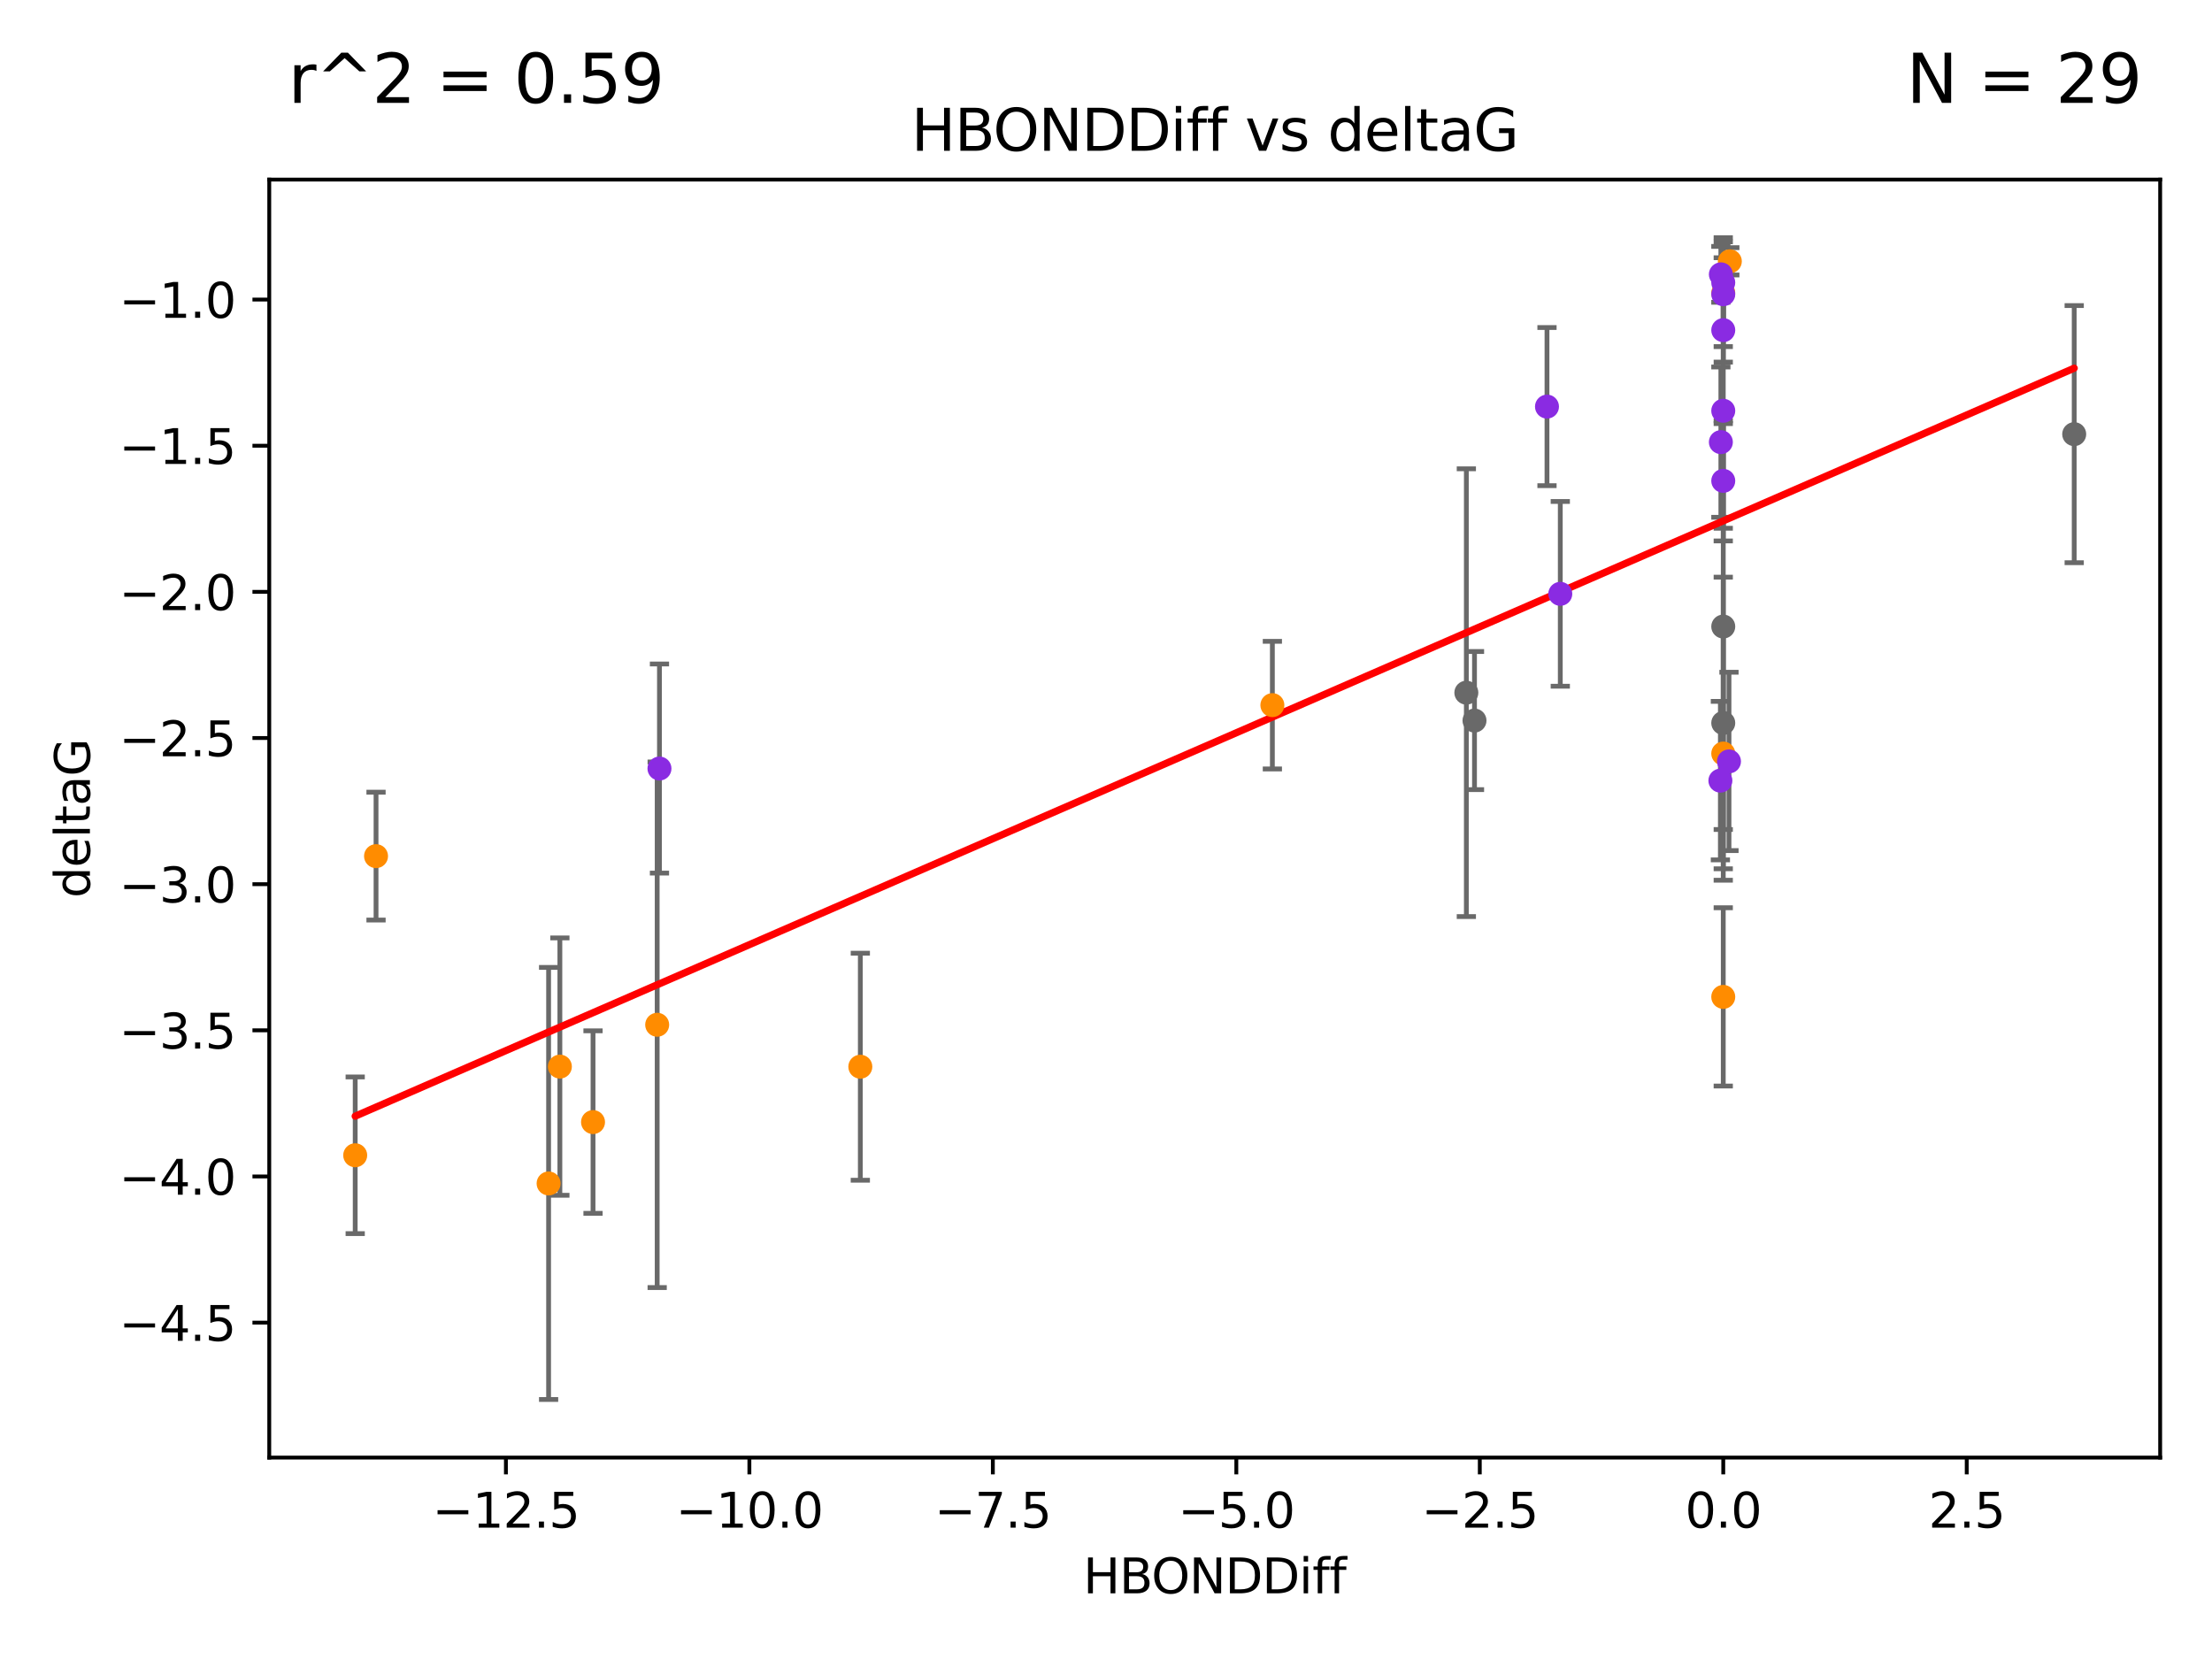<?xml version="1.0" encoding="utf-8" standalone="no"?>
<!DOCTYPE svg PUBLIC "-//W3C//DTD SVG 1.1//EN"
  "http://www.w3.org/Graphics/SVG/1.1/DTD/svg11.dtd">
<svg xmlns:xlink="http://www.w3.org/1999/xlink" width="460.8pt" height="345.6pt" viewBox="0 0 460.8 345.6" xmlns="http://www.w3.org/2000/svg" version="1.1">
 <defs>
  <style type="text/css">*{stroke-linejoin: round; stroke-linecap: butt}</style>
 </defs>
 <g id="figure_1">
  <g id="patch_1">
   <path d="M 0 345.6 
L 460.8 345.6 
L 460.8 0 
L 0 0 
z
" style="fill: #ffffff"/>
  </g>
  <g id="axes_1">
   <g id="patch_2">
    <path d="M 56.09 303.64 
L 450 303.64 
L 450 37.411 
L 56.09 37.411 
z
" style="fill: #ffffff"/>
   </g>
   <g id="PathCollection_1">
    <defs>
     <path id="m146ddfd8d6" d="M 0 1.118 
C 0.297 1.118 0.581 1 0.791 0.791 
C 1 0.581 1.118 0.297 1.118 0 
C 1.118 -0.297 1 -0.581 0.791 -0.791 
C 0.581 -1 0.297 -1.118 0 -1.118 
C -0.297 -1.118 -0.581 -1 -0.791 -0.791 
C -1 -0.581 -1.118 -0.297 -1.118 0 
C -1.118 0.297 -1 0.581 -0.791 0.791 
C -0.581 1 -0.297 1.118 0 1.118 
z
" style="stroke: #696969"/>
    </defs>
    <g clip-path="url(#p0d3b32a7b7)">
     <use xlink:href="#m146ddfd8d6" x="307.165" y="150.107" style="fill: #696969; stroke: #696969"/>
     <use xlink:href="#m146ddfd8d6" x="305.467" y="144.297" style="fill: #696969; stroke: #696969"/>
     <use xlink:href="#m146ddfd8d6" x="432.095" y="90.441" style="fill: #696969; stroke: #696969"/>
     <use xlink:href="#m146ddfd8d6" x="358.986" y="150.608" style="fill: #696969; stroke: #696969"/>
     <use xlink:href="#m146ddfd8d6" x="358.986" y="130.52" style="fill: #696969; stroke: #696969"/>
    </g>
   </g>
   <g id="PathCollection_2">
    <defs>
     <path id="m395fb5d8a6" d="M 0 1.118 
C 0.297 1.118 0.581 1 0.791 0.791 
C 1 0.581 1.118 0.297 1.118 0 
C 1.118 -0.297 1 -0.581 0.791 -0.791 
C 0.581 -1 0.297 -1.118 0 -1.118 
C -0.297 -1.118 -0.581 -1 -0.791 -0.791 
C -1 -0.581 -1.118 -0.297 -1.118 0 
C -1.118 0.297 -1 0.581 -0.791 0.791 
C -0.581 1 -0.297 1.118 0 1.118 
z
" style="stroke: #ff8c00"/>
    </defs>
    <g clip-path="url(#p0d3b32a7b7)">
     <use xlink:href="#m395fb5d8a6" x="116.632" y="222.193" style="fill: #ff8c00; stroke: #ff8c00"/>
     <use xlink:href="#m395fb5d8a6" x="114.284" y="246.535" style="fill: #ff8c00; stroke: #ff8c00"/>
     <use xlink:href="#m395fb5d8a6" x="123.538" y="233.751" style="fill: #ff8c00; stroke: #ff8c00"/>
     <use xlink:href="#m395fb5d8a6" x="179.221" y="222.216" style="fill: #ff8c00; stroke: #ff8c00"/>
     <use xlink:href="#m395fb5d8a6" x="73.995" y="240.664" style="fill: #ff8c00; stroke: #ff8c00"/>
     <use xlink:href="#m395fb5d8a6" x="78.335" y="178.348" style="fill: #ff8c00; stroke: #ff8c00"/>
     <use xlink:href="#m395fb5d8a6" x="265.058" y="146.893" style="fill: #ff8c00; stroke: #ff8c00"/>
     <use xlink:href="#m395fb5d8a6" x="136.903" y="213.477" style="fill: #ff8c00; stroke: #ff8c00"/>
     <use xlink:href="#m395fb5d8a6" x="358.986" y="156.979" style="fill: #ff8c00; stroke: #ff8c00"/>
     <use xlink:href="#m395fb5d8a6" x="358.986" y="61.006" style="fill: #ff8c00; stroke: #ff8c00"/>
     <use xlink:href="#m395fb5d8a6" x="360.356" y="54.433" style="fill: #ff8c00; stroke: #ff8c00"/>
     <use xlink:href="#m395fb5d8a6" x="358.986" y="207.671" style="fill: #ff8c00; stroke: #ff8c00"/>
    </g>
   </g>
   <g id="PathCollection_3">
    <defs>
     <path id="mb71fe7abdf" d="M 0 1.118 
C 0.297 1.118 0.581 1 0.791 0.791 
C 1 0.581 1.118 0.297 1.118 0 
C 1.118 -0.297 1 -0.581 0.791 -0.791 
C 0.581 -1 0.297 -1.118 0 -1.118 
C -0.297 -1.118 -0.581 -1 -0.791 -0.791 
C -1 -0.581 -1.118 -0.297 -1.118 0 
C -1.118 0.297 -1 0.581 -0.791 0.791 
C -0.581 1 -0.297 1.118 0 1.118 
z
" style="stroke: #8a2be2"/>
    </defs>
    <g clip-path="url(#p0d3b32a7b7)">
     <use xlink:href="#mb71fe7abdf" x="358.986" y="100.17" style="fill: #8a2be2; stroke: #8a2be2"/>
     <use xlink:href="#mb71fe7abdf" x="137.378" y="160.099" style="fill: #8a2be2; stroke: #8a2be2"/>
     <use xlink:href="#mb71fe7abdf" x="358.489" y="92.104" style="fill: #8a2be2; stroke: #8a2be2"/>
     <use xlink:href="#mb71fe7abdf" x="358.986" y="61.291" style="fill: #8a2be2; stroke: #8a2be2"/>
     <use xlink:href="#mb71fe7abdf" x="322.266" y="84.704" style="fill: #8a2be2; stroke: #8a2be2"/>
     <use xlink:href="#mb71fe7abdf" x="360.179" y="158.616" style="fill: #8a2be2; stroke: #8a2be2"/>
     <use xlink:href="#mb71fe7abdf" x="358.986" y="68.773" style="fill: #8a2be2; stroke: #8a2be2"/>
     <use xlink:href="#mb71fe7abdf" x="358.487" y="57.152" style="fill: #8a2be2; stroke: #8a2be2"/>
     <use xlink:href="#mb71fe7abdf" x="358.986" y="58.864" style="fill: #8a2be2; stroke: #8a2be2"/>
     <use xlink:href="#mb71fe7abdf" x="325.037" y="123.708" style="fill: #8a2be2; stroke: #8a2be2"/>
     <use xlink:href="#mb71fe7abdf" x="358.986" y="85.568" style="fill: #8a2be2; stroke: #8a2be2"/>
     <use xlink:href="#mb71fe7abdf" x="358.388" y="162.621" style="fill: #8a2be2; stroke: #8a2be2"/>
    </g>
   </g>
   <g id="matplotlib.axis_1">
    <g id="xtick_1">
     <g id="line2d_1">
      <defs>
       <path id="md948379d49" d="M 0 0 
L 0 3.5 
" style="stroke: #000000; stroke-width: 0.8"/>
      </defs>
      <g>
       <use xlink:href="#md948379d49" x="105.39" y="303.64" style="stroke: #000000; stroke-width: 0.8"/>
      </g>
     </g>
     <g id="text_1">
      <!-- −12.5 -->
      <g transform="translate(90.068 318.238)scale(0.1 -0.1)">
       <defs>
        <path id="DejaVuSans-2212" d="M 678 2272 
L 4684 2272 
L 4684 1741 
L 678 1741 
L 678 2272 
z
" transform="scale(0.016)"/>
        <path id="DejaVuSans-31" d="M 794 531 
L 1825 531 
L 1825 4091 
L 703 3866 
L 703 4441 
L 1819 4666 
L 2450 4666 
L 2450 531 
L 3481 531 
L 3481 0 
L 794 0 
L 794 531 
z
" transform="scale(0.016)"/>
        <path id="DejaVuSans-32" d="M 1228 531 
L 3431 531 
L 3431 0 
L 469 0 
L 469 531 
Q 828 903 1448 1529 
Q 2069 2156 2228 2338 
Q 2531 2678 2651 2914 
Q 2772 3150 2772 3378 
Q 2772 3750 2511 3984 
Q 2250 4219 1831 4219 
Q 1534 4219 1204 4116 
Q 875 4013 500 3803 
L 500 4441 
Q 881 4594 1212 4672 
Q 1544 4750 1819 4750 
Q 2544 4750 2975 4387 
Q 3406 4025 3406 3419 
Q 3406 3131 3298 2873 
Q 3191 2616 2906 2266 
Q 2828 2175 2409 1742 
Q 1991 1309 1228 531 
z
" transform="scale(0.016)"/>
        <path id="DejaVuSans-2e" d="M 684 794 
L 1344 794 
L 1344 0 
L 684 0 
L 684 794 
z
" transform="scale(0.016)"/>
        <path id="DejaVuSans-35" d="M 691 4666 
L 3169 4666 
L 3169 4134 
L 1269 4134 
L 1269 2991 
Q 1406 3038 1543 3061 
Q 1681 3084 1819 3084 
Q 2600 3084 3056 2656 
Q 3513 2228 3513 1497 
Q 3513 744 3044 326 
Q 2575 -91 1722 -91 
Q 1428 -91 1123 -41 
Q 819 9 494 109 
L 494 744 
Q 775 591 1075 516 
Q 1375 441 1709 441 
Q 2250 441 2565 725 
Q 2881 1009 2881 1497 
Q 2881 1984 2565 2268 
Q 2250 2553 1709 2553 
Q 1456 2553 1204 2497 
Q 953 2441 691 2322 
L 691 4666 
z
" transform="scale(0.016)"/>
       </defs>
       <use xlink:href="#DejaVuSans-2212"/>
       <use xlink:href="#DejaVuSans-31" x="83.789"/>
       <use xlink:href="#DejaVuSans-32" x="147.412"/>
       <use xlink:href="#DejaVuSans-2e" x="211.035"/>
       <use xlink:href="#DejaVuSans-35" x="242.822"/>
      </g>
     </g>
    </g>
    <g id="xtick_2">
     <g id="line2d_2">
      <g>
       <use xlink:href="#md948379d49" x="156.109" y="303.64" style="stroke: #000000; stroke-width: 0.8"/>
      </g>
     </g>
     <g id="text_2">
      <!-- −10.0 -->
      <g transform="translate(140.787 318.238)scale(0.1 -0.1)">
       <defs>
        <path id="DejaVuSans-30" d="M 2034 4250 
Q 1547 4250 1301 3770 
Q 1056 3291 1056 2328 
Q 1056 1369 1301 889 
Q 1547 409 2034 409 
Q 2525 409 2770 889 
Q 3016 1369 3016 2328 
Q 3016 3291 2770 3770 
Q 2525 4250 2034 4250 
z
M 2034 4750 
Q 2819 4750 3233 4129 
Q 3647 3509 3647 2328 
Q 3647 1150 3233 529 
Q 2819 -91 2034 -91 
Q 1250 -91 836 529 
Q 422 1150 422 2328 
Q 422 3509 836 4129 
Q 1250 4750 2034 4750 
z
" transform="scale(0.016)"/>
       </defs>
       <use xlink:href="#DejaVuSans-2212"/>
       <use xlink:href="#DejaVuSans-31" x="83.789"/>
       <use xlink:href="#DejaVuSans-30" x="147.412"/>
       <use xlink:href="#DejaVuSans-2e" x="211.035"/>
       <use xlink:href="#DejaVuSans-30" x="242.822"/>
      </g>
     </g>
    </g>
    <g id="xtick_3">
     <g id="line2d_3">
      <g>
       <use xlink:href="#md948379d49" x="206.829" y="303.64" style="stroke: #000000; stroke-width: 0.8"/>
      </g>
     </g>
     <g id="text_3">
      <!-- −7.5 -->
      <g transform="translate(194.687 318.238)scale(0.1 -0.1)">
       <defs>
        <path id="DejaVuSans-37" d="M 525 4666 
L 3525 4666 
L 3525 4397 
L 1831 0 
L 1172 0 
L 2766 4134 
L 525 4134 
L 525 4666 
z
" transform="scale(0.016)"/>
       </defs>
       <use xlink:href="#DejaVuSans-2212"/>
       <use xlink:href="#DejaVuSans-37" x="83.789"/>
       <use xlink:href="#DejaVuSans-2e" x="147.412"/>
       <use xlink:href="#DejaVuSans-35" x="179.199"/>
      </g>
     </g>
    </g>
    <g id="xtick_4">
     <g id="line2d_4">
      <g>
       <use xlink:href="#md948379d49" x="257.548" y="303.64" style="stroke: #000000; stroke-width: 0.8"/>
      </g>
     </g>
     <g id="text_4">
      <!-- −5.0 -->
      <g transform="translate(245.406 318.238)scale(0.1 -0.1)">
       <use xlink:href="#DejaVuSans-2212"/>
       <use xlink:href="#DejaVuSans-35" x="83.789"/>
       <use xlink:href="#DejaVuSans-2e" x="147.412"/>
       <use xlink:href="#DejaVuSans-30" x="179.199"/>
      </g>
     </g>
    </g>
    <g id="xtick_5">
     <g id="line2d_5">
      <g>
       <use xlink:href="#md948379d49" x="308.267" y="303.64" style="stroke: #000000; stroke-width: 0.8"/>
      </g>
     </g>
     <g id="text_5">
      <!-- −2.5 -->
      <g transform="translate(296.126 318.238)scale(0.1 -0.1)">
       <use xlink:href="#DejaVuSans-2212"/>
       <use xlink:href="#DejaVuSans-32" x="83.789"/>
       <use xlink:href="#DejaVuSans-2e" x="147.412"/>
       <use xlink:href="#DejaVuSans-35" x="179.199"/>
      </g>
     </g>
    </g>
    <g id="xtick_6">
     <g id="line2d_6">
      <g>
       <use xlink:href="#md948379d49" x="358.986" y="303.64" style="stroke: #000000; stroke-width: 0.8"/>
      </g>
     </g>
     <g id="text_6">
      <!-- 0.0 -->
      <g transform="translate(351.035 318.238)scale(0.1 -0.1)">
       <use xlink:href="#DejaVuSans-30"/>
       <use xlink:href="#DejaVuSans-2e" x="63.623"/>
       <use xlink:href="#DejaVuSans-30" x="95.41"/>
      </g>
     </g>
    </g>
    <g id="xtick_7">
     <g id="line2d_7">
      <g>
       <use xlink:href="#md948379d49" x="409.706" y="303.64" style="stroke: #000000; stroke-width: 0.8"/>
      </g>
     </g>
     <g id="text_7">
      <!-- 2.5 -->
      <g transform="translate(401.754 318.238)scale(0.1 -0.1)">
       <use xlink:href="#DejaVuSans-32"/>
       <use xlink:href="#DejaVuSans-2e" x="63.623"/>
       <use xlink:href="#DejaVuSans-35" x="95.41"/>
      </g>
     </g>
    </g>
    <g id="text_8">
     <!-- HBONDDiff -->
     <g transform="translate(225.656 331.917)scale(0.1 -0.1)">
      <defs>
       <path id="DejaVuSans-48" d="M 628 4666 
L 1259 4666 
L 1259 2753 
L 3553 2753 
L 3553 4666 
L 4184 4666 
L 4184 0 
L 3553 0 
L 3553 2222 
L 1259 2222 
L 1259 0 
L 628 0 
L 628 4666 
z
" transform="scale(0.016)"/>
       <path id="DejaVuSans-42" d="M 1259 2228 
L 1259 519 
L 2272 519 
Q 2781 519 3026 730 
Q 3272 941 3272 1375 
Q 3272 1813 3026 2020 
Q 2781 2228 2272 2228 
L 1259 2228 
z
M 1259 4147 
L 1259 2741 
L 2194 2741 
Q 2656 2741 2882 2914 
Q 3109 3088 3109 3444 
Q 3109 3797 2882 3972 
Q 2656 4147 2194 4147 
L 1259 4147 
z
M 628 4666 
L 2241 4666 
Q 2963 4666 3353 4366 
Q 3744 4066 3744 3513 
Q 3744 3084 3544 2831 
Q 3344 2578 2956 2516 
Q 3422 2416 3680 2098 
Q 3938 1781 3938 1306 
Q 3938 681 3513 340 
Q 3088 0 2303 0 
L 628 0 
L 628 4666 
z
" transform="scale(0.016)"/>
       <path id="DejaVuSans-4f" d="M 2522 4238 
Q 1834 4238 1429 3725 
Q 1025 3213 1025 2328 
Q 1025 1447 1429 934 
Q 1834 422 2522 422 
Q 3209 422 3611 934 
Q 4013 1447 4013 2328 
Q 4013 3213 3611 3725 
Q 3209 4238 2522 4238 
z
M 2522 4750 
Q 3503 4750 4090 4092 
Q 4678 3434 4678 2328 
Q 4678 1225 4090 567 
Q 3503 -91 2522 -91 
Q 1538 -91 948 565 
Q 359 1222 359 2328 
Q 359 3434 948 4092 
Q 1538 4750 2522 4750 
z
" transform="scale(0.016)"/>
       <path id="DejaVuSans-4e" d="M 628 4666 
L 1478 4666 
L 3547 763 
L 3547 4666 
L 4159 4666 
L 4159 0 
L 3309 0 
L 1241 3903 
L 1241 0 
L 628 0 
L 628 4666 
z
" transform="scale(0.016)"/>
       <path id="DejaVuSans-44" d="M 1259 4147 
L 1259 519 
L 2022 519 
Q 2988 519 3436 956 
Q 3884 1394 3884 2338 
Q 3884 3275 3436 3711 
Q 2988 4147 2022 4147 
L 1259 4147 
z
M 628 4666 
L 1925 4666 
Q 3281 4666 3915 4102 
Q 4550 3538 4550 2338 
Q 4550 1131 3912 565 
Q 3275 0 1925 0 
L 628 0 
L 628 4666 
z
" transform="scale(0.016)"/>
       <path id="DejaVuSans-69" d="M 603 3500 
L 1178 3500 
L 1178 0 
L 603 0 
L 603 3500 
z
M 603 4863 
L 1178 4863 
L 1178 4134 
L 603 4134 
L 603 4863 
z
" transform="scale(0.016)"/>
       <path id="DejaVuSans-66" d="M 2375 4863 
L 2375 4384 
L 1825 4384 
Q 1516 4384 1395 4259 
Q 1275 4134 1275 3809 
L 1275 3500 
L 2222 3500 
L 2222 3053 
L 1275 3053 
L 1275 0 
L 697 0 
L 697 3053 
L 147 3053 
L 147 3500 
L 697 3500 
L 697 3744 
Q 697 4328 969 4595 
Q 1241 4863 1831 4863 
L 2375 4863 
z
" transform="scale(0.016)"/>
      </defs>
      <use xlink:href="#DejaVuSans-48"/>
      <use xlink:href="#DejaVuSans-42" x="75.195"/>
      <use xlink:href="#DejaVuSans-4f" x="142.049"/>
      <use xlink:href="#DejaVuSans-4e" x="220.76"/>
      <use xlink:href="#DejaVuSans-44" x="295.564"/>
      <use xlink:href="#DejaVuSans-44" x="372.566"/>
      <use xlink:href="#DejaVuSans-69" x="449.568"/>
      <use xlink:href="#DejaVuSans-66" x="477.352"/>
      <use xlink:href="#DejaVuSans-66" x="512.557"/>
     </g>
    </g>
   </g>
   <g id="matplotlib.axis_2">
    <g id="ytick_1">
     <g id="line2d_8">
      <defs>
       <path id="m2658f8d79a" d="M 0 0 
L -3.5 0 
" style="stroke: #000000; stroke-width: 0.8"/>
      </defs>
      <g>
       <use xlink:href="#m2658f8d79a" x="56.09" y="275.525" style="stroke: #000000; stroke-width: 0.8"/>
      </g>
     </g>
     <g id="text_9">
      <!-- −4.5 -->
      <g transform="translate(24.807 279.324)scale(0.1 -0.1)">
       <defs>
        <path id="DejaVuSans-34" d="M 2419 4116 
L 825 1625 
L 2419 1625 
L 2419 4116 
z
M 2253 4666 
L 3047 4666 
L 3047 1625 
L 3713 1625 
L 3713 1100 
L 3047 1100 
L 3047 0 
L 2419 0 
L 2419 1100 
L 313 1100 
L 313 1709 
L 2253 4666 
z
" transform="scale(0.016)"/>
       </defs>
       <use xlink:href="#DejaVuSans-2212"/>
       <use xlink:href="#DejaVuSans-34" x="83.789"/>
       <use xlink:href="#DejaVuSans-2e" x="147.412"/>
       <use xlink:href="#DejaVuSans-35" x="179.199"/>
      </g>
     </g>
    </g>
    <g id="ytick_2">
     <g id="line2d_9">
      <g>
       <use xlink:href="#m2658f8d79a" x="56.09" y="245.079" style="stroke: #000000; stroke-width: 0.8"/>
      </g>
     </g>
     <g id="text_10">
      <!-- −4.0 -->
      <g transform="translate(24.807 248.879)scale(0.1 -0.1)">
       <use xlink:href="#DejaVuSans-2212"/>
       <use xlink:href="#DejaVuSans-34" x="83.789"/>
       <use xlink:href="#DejaVuSans-2e" x="147.412"/>
       <use xlink:href="#DejaVuSans-30" x="179.199"/>
      </g>
     </g>
    </g>
    <g id="ytick_3">
     <g id="line2d_10">
      <g>
       <use xlink:href="#m2658f8d79a" x="56.09" y="214.634" style="stroke: #000000; stroke-width: 0.8"/>
      </g>
     </g>
     <g id="text_11">
      <!-- −3.5 -->
      <g transform="translate(24.807 218.433)scale(0.1 -0.1)">
       <defs>
        <path id="DejaVuSans-33" d="M 2597 2516 
Q 3050 2419 3304 2112 
Q 3559 1806 3559 1356 
Q 3559 666 3084 287 
Q 2609 -91 1734 -91 
Q 1441 -91 1130 -33 
Q 819 25 488 141 
L 488 750 
Q 750 597 1062 519 
Q 1375 441 1716 441 
Q 2309 441 2620 675 
Q 2931 909 2931 1356 
Q 2931 1769 2642 2001 
Q 2353 2234 1838 2234 
L 1294 2234 
L 1294 2753 
L 1863 2753 
Q 2328 2753 2575 2939 
Q 2822 3125 2822 3475 
Q 2822 3834 2567 4026 
Q 2313 4219 1838 4219 
Q 1578 4219 1281 4162 
Q 984 4106 628 3988 
L 628 4550 
Q 988 4650 1302 4700 
Q 1616 4750 1894 4750 
Q 2613 4750 3031 4423 
Q 3450 4097 3450 3541 
Q 3450 3153 3228 2886 
Q 3006 2619 2597 2516 
z
" transform="scale(0.016)"/>
       </defs>
       <use xlink:href="#DejaVuSans-2212"/>
       <use xlink:href="#DejaVuSans-33" x="83.789"/>
       <use xlink:href="#DejaVuSans-2e" x="147.412"/>
       <use xlink:href="#DejaVuSans-35" x="179.199"/>
      </g>
     </g>
    </g>
    <g id="ytick_4">
     <g id="line2d_11">
      <g>
       <use xlink:href="#m2658f8d79a" x="56.09" y="184.188" style="stroke: #000000; stroke-width: 0.8"/>
      </g>
     </g>
     <g id="text_12">
      <!-- −3.0 -->
      <g transform="translate(24.807 187.987)scale(0.1 -0.1)">
       <use xlink:href="#DejaVuSans-2212"/>
       <use xlink:href="#DejaVuSans-33" x="83.789"/>
       <use xlink:href="#DejaVuSans-2e" x="147.412"/>
       <use xlink:href="#DejaVuSans-30" x="179.199"/>
      </g>
     </g>
    </g>
    <g id="ytick_5">
     <g id="line2d_12">
      <g>
       <use xlink:href="#m2658f8d79a" x="56.09" y="153.742" style="stroke: #000000; stroke-width: 0.8"/>
      </g>
     </g>
     <g id="text_13">
      <!-- −2.5 -->
      <g transform="translate(24.807 157.541)scale(0.1 -0.1)">
       <use xlink:href="#DejaVuSans-2212"/>
       <use xlink:href="#DejaVuSans-32" x="83.789"/>
       <use xlink:href="#DejaVuSans-2e" x="147.412"/>
       <use xlink:href="#DejaVuSans-35" x="179.199"/>
      </g>
     </g>
    </g>
    <g id="ytick_6">
     <g id="line2d_13">
      <g>
       <use xlink:href="#m2658f8d79a" x="56.09" y="123.296" style="stroke: #000000; stroke-width: 0.8"/>
      </g>
     </g>
     <g id="text_14">
      <!-- −2.0 -->
      <g transform="translate(24.807 127.096)scale(0.1 -0.1)">
       <use xlink:href="#DejaVuSans-2212"/>
       <use xlink:href="#DejaVuSans-32" x="83.789"/>
       <use xlink:href="#DejaVuSans-2e" x="147.412"/>
       <use xlink:href="#DejaVuSans-30" x="179.199"/>
      </g>
     </g>
    </g>
    <g id="ytick_7">
     <g id="line2d_14">
      <g>
       <use xlink:href="#m2658f8d79a" x="56.09" y="92.851" style="stroke: #000000; stroke-width: 0.8"/>
      </g>
     </g>
     <g id="text_15">
      <!-- −1.5 -->
      <g transform="translate(24.807 96.65)scale(0.1 -0.1)">
       <use xlink:href="#DejaVuSans-2212"/>
       <use xlink:href="#DejaVuSans-31" x="83.789"/>
       <use xlink:href="#DejaVuSans-2e" x="147.412"/>
       <use xlink:href="#DejaVuSans-35" x="179.199"/>
      </g>
     </g>
    </g>
    <g id="ytick_8">
     <g id="line2d_15">
      <g>
       <use xlink:href="#m2658f8d79a" x="56.09" y="62.405" style="stroke: #000000; stroke-width: 0.8"/>
      </g>
     </g>
     <g id="text_16">
      <!-- −1.0 -->
      <g transform="translate(24.807 66.204)scale(0.1 -0.1)">
       <use xlink:href="#DejaVuSans-2212"/>
       <use xlink:href="#DejaVuSans-31" x="83.789"/>
       <use xlink:href="#DejaVuSans-2e" x="147.412"/>
       <use xlink:href="#DejaVuSans-30" x="179.199"/>
      </g>
     </g>
    </g>
    <g id="text_17">
     <!-- deltaG -->
     <g transform="translate(18.727 187.064)rotate(-90)scale(0.1 -0.1)">
      <defs>
       <path id="DejaVuSans-64" d="M 2906 2969 
L 2906 4863 
L 3481 4863 
L 3481 0 
L 2906 0 
L 2906 525 
Q 2725 213 2448 61 
Q 2172 -91 1784 -91 
Q 1150 -91 751 415 
Q 353 922 353 1747 
Q 353 2572 751 3078 
Q 1150 3584 1784 3584 
Q 2172 3584 2448 3432 
Q 2725 3281 2906 2969 
z
M 947 1747 
Q 947 1113 1208 752 
Q 1469 391 1925 391 
Q 2381 391 2643 752 
Q 2906 1113 2906 1747 
Q 2906 2381 2643 2742 
Q 2381 3103 1925 3103 
Q 1469 3103 1208 2742 
Q 947 2381 947 1747 
z
" transform="scale(0.016)"/>
       <path id="DejaVuSans-65" d="M 3597 1894 
L 3597 1613 
L 953 1613 
Q 991 1019 1311 708 
Q 1631 397 2203 397 
Q 2534 397 2845 478 
Q 3156 559 3463 722 
L 3463 178 
Q 3153 47 2828 -22 
Q 2503 -91 2169 -91 
Q 1331 -91 842 396 
Q 353 884 353 1716 
Q 353 2575 817 3079 
Q 1281 3584 2069 3584 
Q 2775 3584 3186 3129 
Q 3597 2675 3597 1894 
z
M 3022 2063 
Q 3016 2534 2758 2815 
Q 2500 3097 2075 3097 
Q 1594 3097 1305 2825 
Q 1016 2553 972 2059 
L 3022 2063 
z
" transform="scale(0.016)"/>
       <path id="DejaVuSans-6c" d="M 603 4863 
L 1178 4863 
L 1178 0 
L 603 0 
L 603 4863 
z
" transform="scale(0.016)"/>
       <path id="DejaVuSans-74" d="M 1172 4494 
L 1172 3500 
L 2356 3500 
L 2356 3053 
L 1172 3053 
L 1172 1153 
Q 1172 725 1289 603 
Q 1406 481 1766 481 
L 2356 481 
L 2356 0 
L 1766 0 
Q 1100 0 847 248 
Q 594 497 594 1153 
L 594 3053 
L 172 3053 
L 172 3500 
L 594 3500 
L 594 4494 
L 1172 4494 
z
" transform="scale(0.016)"/>
       <path id="DejaVuSans-61" d="M 2194 1759 
Q 1497 1759 1228 1600 
Q 959 1441 959 1056 
Q 959 750 1161 570 
Q 1363 391 1709 391 
Q 2188 391 2477 730 
Q 2766 1069 2766 1631 
L 2766 1759 
L 2194 1759 
z
M 3341 1997 
L 3341 0 
L 2766 0 
L 2766 531 
Q 2569 213 2275 61 
Q 1981 -91 1556 -91 
Q 1019 -91 701 211 
Q 384 513 384 1019 
Q 384 1609 779 1909 
Q 1175 2209 1959 2209 
L 2766 2209 
L 2766 2266 
Q 2766 2663 2505 2880 
Q 2244 3097 1772 3097 
Q 1472 3097 1187 3025 
Q 903 2953 641 2809 
L 641 3341 
Q 956 3463 1253 3523 
Q 1550 3584 1831 3584 
Q 2591 3584 2966 3190 
Q 3341 2797 3341 1997 
z
" transform="scale(0.016)"/>
       <path id="DejaVuSans-47" d="M 3809 666 
L 3809 1919 
L 2778 1919 
L 2778 2438 
L 4434 2438 
L 4434 434 
Q 4069 175 3628 42 
Q 3188 -91 2688 -91 
Q 1594 -91 976 548 
Q 359 1188 359 2328 
Q 359 3472 976 4111 
Q 1594 4750 2688 4750 
Q 3144 4750 3555 4637 
Q 3966 4525 4313 4306 
L 4313 3634 
Q 3963 3931 3569 4081 
Q 3175 4231 2741 4231 
Q 1884 4231 1454 3753 
Q 1025 3275 1025 2328 
Q 1025 1384 1454 906 
Q 1884 428 2741 428 
Q 3075 428 3337 486 
Q 3600 544 3809 666 
z
" transform="scale(0.016)"/>
      </defs>
      <use xlink:href="#DejaVuSans-64"/>
      <use xlink:href="#DejaVuSans-65" x="63.477"/>
      <use xlink:href="#DejaVuSans-6c" x="125"/>
      <use xlink:href="#DejaVuSans-74" x="152.783"/>
      <use xlink:href="#DejaVuSans-61" x="191.992"/>
      <use xlink:href="#DejaVuSans-47" x="253.271"/>
     </g>
    </g>
   </g>
   <g id="LineCollection_1">
    <path d="M 307.165 164.491 
L 307.165 135.722 
" clip-path="url(#p0d3b32a7b7)" style="fill: none; stroke: #696969"/>
    <path d="M 305.467 190.935 
L 305.467 97.658 
" clip-path="url(#p0d3b32a7b7)" style="fill: none; stroke: #696969"/>
    <path d="M 432.095 117.223 
L 432.095 63.658 
" clip-path="url(#p0d3b32a7b7)" style="fill: none; stroke: #696969"/>
    <path d="M 358.986 180.981 
L 358.986 120.235 
" clip-path="url(#p0d3b32a7b7)" style="fill: none; stroke: #696969"/>
    <path d="M 358.986 172.803 
L 358.986 88.238 
" clip-path="url(#p0d3b32a7b7)" style="fill: none; stroke: #696969"/>
   </g>
   <g id="line2d_16">
    <defs>
     <path id="mb5e18a9a7c" d="M 2 0 
L -2 -0 
" style="stroke: #696969"/>
    </defs>
    <g clip-path="url(#p0d3b32a7b7)">
     <use xlink:href="#mb5e18a9a7c" x="307.165" y="164.491" style="fill: #696969; stroke: #696969"/>
     <use xlink:href="#mb5e18a9a7c" x="305.467" y="190.935" style="fill: #696969; stroke: #696969"/>
     <use xlink:href="#mb5e18a9a7c" x="432.095" y="117.223" style="fill: #696969; stroke: #696969"/>
     <use xlink:href="#mb5e18a9a7c" x="358.986" y="180.981" style="fill: #696969; stroke: #696969"/>
     <use xlink:href="#mb5e18a9a7c" x="358.986" y="172.803" style="fill: #696969; stroke: #696969"/>
    </g>
   </g>
   <g id="line2d_17">
    <g clip-path="url(#p0d3b32a7b7)">
     <use xlink:href="#mb5e18a9a7c" x="307.165" y="135.722" style="fill: #696969; stroke: #696969"/>
     <use xlink:href="#mb5e18a9a7c" x="305.467" y="97.658" style="fill: #696969; stroke: #696969"/>
     <use xlink:href="#mb5e18a9a7c" x="432.095" y="63.658" style="fill: #696969; stroke: #696969"/>
     <use xlink:href="#mb5e18a9a7c" x="358.986" y="120.235" style="fill: #696969; stroke: #696969"/>
     <use xlink:href="#mb5e18a9a7c" x="358.986" y="88.238" style="fill: #696969; stroke: #696969"/>
    </g>
   </g>
   <g id="LineCollection_2">
    <path d="M 116.632 249.001 
L 116.632 195.385 
" clip-path="url(#p0d3b32a7b7)" style="fill: none; stroke: #696969"/>
    <path d="M 114.284 291.539 
L 114.284 201.532 
" clip-path="url(#p0d3b32a7b7)" style="fill: none; stroke: #696969"/>
    <path d="M 123.538 252.762 
L 123.538 214.739 
" clip-path="url(#p0d3b32a7b7)" style="fill: none; stroke: #696969"/>
    <path d="M 179.221 245.862 
L 179.221 198.569 
" clip-path="url(#p0d3b32a7b7)" style="fill: none; stroke: #696969"/>
    <path d="M 73.995 256.983 
L 73.995 224.345 
" clip-path="url(#p0d3b32a7b7)" style="fill: none; stroke: #696969"/>
    <path d="M 78.335 191.666 
L 78.335 165.03 
" clip-path="url(#p0d3b32a7b7)" style="fill: none; stroke: #696969"/>
    <path d="M 265.058 160.187 
L 265.058 133.6 
" clip-path="url(#p0d3b32a7b7)" style="fill: none; stroke: #696969"/>
    <path d="M 136.903 268.224 
L 136.903 158.731 
" clip-path="url(#p0d3b32a7b7)" style="fill: none; stroke: #696969"/>
    <path d="M 358.986 183.369 
L 358.986 130.59 
" clip-path="url(#p0d3b32a7b7)" style="fill: none; stroke: #696969"/>
    <path d="M 358.986 68.317 
L 358.986 53.695 
" clip-path="url(#p0d3b32a7b7)" style="fill: none; stroke: #696969"/>
    <path d="M 360.356 57.277 
L 360.356 51.589 
" clip-path="url(#p0d3b32a7b7)" style="fill: none; stroke: #696969"/>
    <path d="M 358.986 226.241 
L 358.986 189.101 
" clip-path="url(#p0d3b32a7b7)" style="fill: none; stroke: #696969"/>
   </g>
   <g id="line2d_18">
    <g clip-path="url(#p0d3b32a7b7)">
     <use xlink:href="#mb5e18a9a7c" x="116.632" y="249.001" style="fill: #696969; stroke: #696969"/>
     <use xlink:href="#mb5e18a9a7c" x="114.284" y="291.539" style="fill: #696969; stroke: #696969"/>
     <use xlink:href="#mb5e18a9a7c" x="123.538" y="252.762" style="fill: #696969; stroke: #696969"/>
     <use xlink:href="#mb5e18a9a7c" x="179.221" y="245.862" style="fill: #696969; stroke: #696969"/>
     <use xlink:href="#mb5e18a9a7c" x="73.995" y="256.983" style="fill: #696969; stroke: #696969"/>
     <use xlink:href="#mb5e18a9a7c" x="78.335" y="191.666" style="fill: #696969; stroke: #696969"/>
     <use xlink:href="#mb5e18a9a7c" x="265.058" y="160.187" style="fill: #696969; stroke: #696969"/>
     <use xlink:href="#mb5e18a9a7c" x="136.903" y="268.224" style="fill: #696969; stroke: #696969"/>
     <use xlink:href="#mb5e18a9a7c" x="358.986" y="183.369" style="fill: #696969; stroke: #696969"/>
     <use xlink:href="#mb5e18a9a7c" x="358.986" y="68.317" style="fill: #696969; stroke: #696969"/>
     <use xlink:href="#mb5e18a9a7c" x="360.356" y="57.277" style="fill: #696969; stroke: #696969"/>
     <use xlink:href="#mb5e18a9a7c" x="358.986" y="226.241" style="fill: #696969; stroke: #696969"/>
    </g>
   </g>
   <g id="line2d_19">
    <g clip-path="url(#p0d3b32a7b7)">
     <use xlink:href="#mb5e18a9a7c" x="116.632" y="195.385" style="fill: #696969; stroke: #696969"/>
     <use xlink:href="#mb5e18a9a7c" x="114.284" y="201.532" style="fill: #696969; stroke: #696969"/>
     <use xlink:href="#mb5e18a9a7c" x="123.538" y="214.739" style="fill: #696969; stroke: #696969"/>
     <use xlink:href="#mb5e18a9a7c" x="179.221" y="198.569" style="fill: #696969; stroke: #696969"/>
     <use xlink:href="#mb5e18a9a7c" x="73.995" y="224.345" style="fill: #696969; stroke: #696969"/>
     <use xlink:href="#mb5e18a9a7c" x="78.335" y="165.03" style="fill: #696969; stroke: #696969"/>
     <use xlink:href="#mb5e18a9a7c" x="265.058" y="133.6" style="fill: #696969; stroke: #696969"/>
     <use xlink:href="#mb5e18a9a7c" x="136.903" y="158.731" style="fill: #696969; stroke: #696969"/>
     <use xlink:href="#mb5e18a9a7c" x="358.986" y="130.59" style="fill: #696969; stroke: #696969"/>
     <use xlink:href="#mb5e18a9a7c" x="358.986" y="53.695" style="fill: #696969; stroke: #696969"/>
     <use xlink:href="#mb5e18a9a7c" x="360.356" y="51.589" style="fill: #696969; stroke: #696969"/>
     <use xlink:href="#mb5e18a9a7c" x="358.986" y="189.101" style="fill: #696969; stroke: #696969"/>
    </g>
   </g>
   <g id="LineCollection_3">
    <path d="M 358.986 112.691 
L 358.986 87.649 
" clip-path="url(#p0d3b32a7b7)" style="fill: none; stroke: #696969"/>
    <path d="M 137.378 181.88 
L 137.378 138.319 
" clip-path="url(#p0d3b32a7b7)" style="fill: none; stroke: #696969"/>
    <path d="M 358.489 107.759 
L 358.489 76.449 
" clip-path="url(#p0d3b32a7b7)" style="fill: none; stroke: #696969"/>
    <path d="M 358.986 72.205 
L 358.986 50.378 
" clip-path="url(#p0d3b32a7b7)" style="fill: none; stroke: #696969"/>
    <path d="M 322.266 101.177 
L 322.266 68.23 
" clip-path="url(#p0d3b32a7b7)" style="fill: none; stroke: #696969"/>
    <path d="M 360.179 177.194 
L 360.179 140.037 
" clip-path="url(#p0d3b32a7b7)" style="fill: none; stroke: #696969"/>
    <path d="M 358.986 75.435 
L 358.986 62.111 
" clip-path="url(#p0d3b32a7b7)" style="fill: none; stroke: #696969"/>
    <path d="M 358.487 62.973 
L 358.487 51.331 
" clip-path="url(#p0d3b32a7b7)" style="fill: none; stroke: #696969"/>
    <path d="M 358.986 68.215 
L 358.986 49.513 
" clip-path="url(#p0d3b32a7b7)" style="fill: none; stroke: #696969"/>
    <path d="M 325.037 142.95 
L 325.037 104.466 
" clip-path="url(#p0d3b32a7b7)" style="fill: none; stroke: #696969"/>
    <path d="M 358.986 110.049 
L 358.986 61.087 
" clip-path="url(#p0d3b32a7b7)" style="fill: none; stroke: #696969"/>
    <path d="M 358.388 179.132 
L 358.388 146.109 
" clip-path="url(#p0d3b32a7b7)" style="fill: none; stroke: #696969"/>
   </g>
   <g id="line2d_20">
    <g clip-path="url(#p0d3b32a7b7)">
     <use xlink:href="#mb5e18a9a7c" x="358.986" y="112.691" style="fill: #696969; stroke: #696969"/>
     <use xlink:href="#mb5e18a9a7c" x="137.378" y="181.88" style="fill: #696969; stroke: #696969"/>
     <use xlink:href="#mb5e18a9a7c" x="358.489" y="107.759" style="fill: #696969; stroke: #696969"/>
     <use xlink:href="#mb5e18a9a7c" x="358.986" y="72.205" style="fill: #696969; stroke: #696969"/>
     <use xlink:href="#mb5e18a9a7c" x="322.266" y="101.177" style="fill: #696969; stroke: #696969"/>
     <use xlink:href="#mb5e18a9a7c" x="360.179" y="177.194" style="fill: #696969; stroke: #696969"/>
     <use xlink:href="#mb5e18a9a7c" x="358.986" y="75.435" style="fill: #696969; stroke: #696969"/>
     <use xlink:href="#mb5e18a9a7c" x="358.487" y="62.973" style="fill: #696969; stroke: #696969"/>
     <use xlink:href="#mb5e18a9a7c" x="358.986" y="68.215" style="fill: #696969; stroke: #696969"/>
     <use xlink:href="#mb5e18a9a7c" x="325.037" y="142.95" style="fill: #696969; stroke: #696969"/>
     <use xlink:href="#mb5e18a9a7c" x="358.986" y="110.049" style="fill: #696969; stroke: #696969"/>
     <use xlink:href="#mb5e18a9a7c" x="358.388" y="179.132" style="fill: #696969; stroke: #696969"/>
    </g>
   </g>
   <g id="line2d_21">
    <g clip-path="url(#p0d3b32a7b7)">
     <use xlink:href="#mb5e18a9a7c" x="358.986" y="87.649" style="fill: #696969; stroke: #696969"/>
     <use xlink:href="#mb5e18a9a7c" x="137.378" y="138.319" style="fill: #696969; stroke: #696969"/>
     <use xlink:href="#mb5e18a9a7c" x="358.489" y="76.449" style="fill: #696969; stroke: #696969"/>
     <use xlink:href="#mb5e18a9a7c" x="358.986" y="50.378" style="fill: #696969; stroke: #696969"/>
     <use xlink:href="#mb5e18a9a7c" x="322.266" y="68.23" style="fill: #696969; stroke: #696969"/>
     <use xlink:href="#mb5e18a9a7c" x="360.179" y="140.037" style="fill: #696969; stroke: #696969"/>
     <use xlink:href="#mb5e18a9a7c" x="358.986" y="62.111" style="fill: #696969; stroke: #696969"/>
     <use xlink:href="#mb5e18a9a7c" x="358.487" y="51.331" style="fill: #696969; stroke: #696969"/>
     <use xlink:href="#mb5e18a9a7c" x="358.986" y="49.513" style="fill: #696969; stroke: #696969"/>
     <use xlink:href="#mb5e18a9a7c" x="325.037" y="104.466" style="fill: #696969; stroke: #696969"/>
     <use xlink:href="#mb5e18a9a7c" x="358.986" y="61.087" style="fill: #696969; stroke: #696969"/>
     <use xlink:href="#mb5e18a9a7c" x="358.388" y="146.109" style="fill: #696969; stroke: #696969"/>
    </g>
   </g>
   <g id="line2d_22">
    <path d="M 307.165 131.058 
L 305.467 131.797 
L 116.632 213.967 
L 114.284 214.989 
L 123.538 210.962 
L 179.221 186.732 
L 73.995 232.52 
L 78.335 230.632 
L 432.095 76.697 
L 265.058 149.381 
L 358.986 108.509 
L 358.986 108.509 
L 136.903 205.146 
L 137.378 204.94 
L 358.489 108.725 
L 358.986 108.509 
L 358.986 108.509 
L 322.266 124.488 
L 360.179 107.99 
L 358.986 108.509 
L 358.487 108.726 
L 358.986 108.509 
L 325.037 123.282 
L 358.986 108.509 
L 360.356 107.913 
L 358.986 108.509 
L 358.986 108.509 
L 358.388 108.77 
L 358.986 108.509 
" clip-path="url(#p0d3b32a7b7)" style="fill: none; stroke: #ff0000; stroke-width: 1.5; stroke-linecap: square"/>
   </g>
   <g id="line2d_23">
    <defs>
     <path id="m0211758c12" d="M 0 2 
C 0.53 2 1.039 1.789 1.414 1.414 
C 1.789 1.039 2 0.53 2 0 
C 2 -0.53 1.789 -1.039 1.414 -1.414 
C 1.039 -1.789 0.53 -2 0 -2 
C -0.53 -2 -1.039 -1.789 -1.414 -1.414 
C -1.789 -1.039 -2 -0.53 -2 0 
C -2 0.53 -1.789 1.039 -1.414 1.414 
C -1.039 1.789 -0.53 2 0 2 
z
" style="stroke: #696969"/>
    </defs>
    <g clip-path="url(#p0d3b32a7b7)">
     <use xlink:href="#m0211758c12" x="307.165" y="150.107" style="fill: #696969; stroke: #696969"/>
     <use xlink:href="#m0211758c12" x="305.467" y="144.297" style="fill: #696969; stroke: #696969"/>
     <use xlink:href="#m0211758c12" x="432.095" y="90.441" style="fill: #696969; stroke: #696969"/>
     <use xlink:href="#m0211758c12" x="358.986" y="150.608" style="fill: #696969; stroke: #696969"/>
     <use xlink:href="#m0211758c12" x="358.986" y="130.52" style="fill: #696969; stroke: #696969"/>
    </g>
   </g>
   <g id="line2d_24">
    <defs>
     <path id="m6c8137b618" d="M 0 2 
C 0.53 2 1.039 1.789 1.414 1.414 
C 1.789 1.039 2 0.53 2 0 
C 2 -0.53 1.789 -1.039 1.414 -1.414 
C 1.039 -1.789 0.53 -2 0 -2 
C -0.53 -2 -1.039 -1.789 -1.414 -1.414 
C -1.789 -1.039 -2 -0.53 -2 0 
C -2 0.53 -1.789 1.039 -1.414 1.414 
C -1.039 1.789 -0.53 2 0 2 
z
" style="stroke: #ff8c00"/>
    </defs>
    <g clip-path="url(#p0d3b32a7b7)">
     <use xlink:href="#m6c8137b618" x="116.632" y="222.193" style="fill: #ff8c00; stroke: #ff8c00"/>
     <use xlink:href="#m6c8137b618" x="114.284" y="246.535" style="fill: #ff8c00; stroke: #ff8c00"/>
     <use xlink:href="#m6c8137b618" x="123.538" y="233.751" style="fill: #ff8c00; stroke: #ff8c00"/>
     <use xlink:href="#m6c8137b618" x="179.221" y="222.216" style="fill: #ff8c00; stroke: #ff8c00"/>
     <use xlink:href="#m6c8137b618" x="73.995" y="240.664" style="fill: #ff8c00; stroke: #ff8c00"/>
     <use xlink:href="#m6c8137b618" x="78.335" y="178.348" style="fill: #ff8c00; stroke: #ff8c00"/>
     <use xlink:href="#m6c8137b618" x="265.058" y="146.893" style="fill: #ff8c00; stroke: #ff8c00"/>
     <use xlink:href="#m6c8137b618" x="136.903" y="213.477" style="fill: #ff8c00; stroke: #ff8c00"/>
     <use xlink:href="#m6c8137b618" x="358.986" y="156.979" style="fill: #ff8c00; stroke: #ff8c00"/>
     <use xlink:href="#m6c8137b618" x="358.986" y="61.006" style="fill: #ff8c00; stroke: #ff8c00"/>
     <use xlink:href="#m6c8137b618" x="360.356" y="54.433" style="fill: #ff8c00; stroke: #ff8c00"/>
     <use xlink:href="#m6c8137b618" x="358.986" y="207.671" style="fill: #ff8c00; stroke: #ff8c00"/>
    </g>
   </g>
   <g id="line2d_25">
    <defs>
     <path id="m6808661bc3" d="M 0 2 
C 0.53 2 1.039 1.789 1.414 1.414 
C 1.789 1.039 2 0.53 2 0 
C 2 -0.53 1.789 -1.039 1.414 -1.414 
C 1.039 -1.789 0.53 -2 0 -2 
C -0.53 -2 -1.039 -1.789 -1.414 -1.414 
C -1.789 -1.039 -2 -0.53 -2 0 
C -2 0.53 -1.789 1.039 -1.414 1.414 
C -1.039 1.789 -0.53 2 0 2 
z
" style="stroke: #8a2be2"/>
    </defs>
    <g clip-path="url(#p0d3b32a7b7)">
     <use xlink:href="#m6808661bc3" x="358.986" y="100.17" style="fill: #8a2be2; stroke: #8a2be2"/>
     <use xlink:href="#m6808661bc3" x="137.378" y="160.099" style="fill: #8a2be2; stroke: #8a2be2"/>
     <use xlink:href="#m6808661bc3" x="358.489" y="92.104" style="fill: #8a2be2; stroke: #8a2be2"/>
     <use xlink:href="#m6808661bc3" x="358.986" y="61.291" style="fill: #8a2be2; stroke: #8a2be2"/>
     <use xlink:href="#m6808661bc3" x="322.266" y="84.704" style="fill: #8a2be2; stroke: #8a2be2"/>
     <use xlink:href="#m6808661bc3" x="360.179" y="158.616" style="fill: #8a2be2; stroke: #8a2be2"/>
     <use xlink:href="#m6808661bc3" x="358.986" y="68.773" style="fill: #8a2be2; stroke: #8a2be2"/>
     <use xlink:href="#m6808661bc3" x="358.487" y="57.152" style="fill: #8a2be2; stroke: #8a2be2"/>
     <use xlink:href="#m6808661bc3" x="358.986" y="58.864" style="fill: #8a2be2; stroke: #8a2be2"/>
     <use xlink:href="#m6808661bc3" x="325.037" y="123.708" style="fill: #8a2be2; stroke: #8a2be2"/>
     <use xlink:href="#m6808661bc3" x="358.986" y="85.568" style="fill: #8a2be2; stroke: #8a2be2"/>
     <use xlink:href="#m6808661bc3" x="358.388" y="162.621" style="fill: #8a2be2; stroke: #8a2be2"/>
    </g>
   </g>
   <g id="patch_3">
    <path d="M 56.09 303.64 
L 56.09 37.411 
" style="fill: none; stroke: #000000; stroke-width: 0.8; stroke-linejoin: miter; stroke-linecap: square"/>
   </g>
   <g id="patch_4">
    <path d="M 450 303.64 
L 450 37.411 
" style="fill: none; stroke: #000000; stroke-width: 0.8; stroke-linejoin: miter; stroke-linecap: square"/>
   </g>
   <g id="patch_5">
    <path d="M 56.09 303.64 
L 450 303.64 
" style="fill: none; stroke: #000000; stroke-width: 0.8; stroke-linejoin: miter; stroke-linecap: square"/>
   </g>
   <g id="patch_6">
    <path d="M 56.09 37.411 
L 450 37.411 
" style="fill: none; stroke: #000000; stroke-width: 0.8; stroke-linejoin: miter; stroke-linecap: square"/>
   </g>
   <g id="text_18">
    <!-- N = 29 -->
    <g transform="translate(397.142 21.426)scale(0.14 -0.14)">
     <defs>
      <path id="DejaVuSans-20" transform="scale(0.016)"/>
      <path id="DejaVuSans-3d" d="M 678 2906 
L 4684 2906 
L 4684 2381 
L 678 2381 
L 678 2906 
z
M 678 1631 
L 4684 1631 
L 4684 1100 
L 678 1100 
L 678 1631 
z
" transform="scale(0.016)"/>
      <path id="DejaVuSans-39" d="M 703 97 
L 703 672 
Q 941 559 1184 500 
Q 1428 441 1663 441 
Q 2288 441 2617 861 
Q 2947 1281 2994 2138 
Q 2813 1869 2534 1725 
Q 2256 1581 1919 1581 
Q 1219 1581 811 2004 
Q 403 2428 403 3163 
Q 403 3881 828 4315 
Q 1253 4750 1959 4750 
Q 2769 4750 3195 4129 
Q 3622 3509 3622 2328 
Q 3622 1225 3098 567 
Q 2575 -91 1691 -91 
Q 1453 -91 1209 -44 
Q 966 3 703 97 
z
M 1959 2075 
Q 2384 2075 2632 2365 
Q 2881 2656 2881 3163 
Q 2881 3666 2632 3958 
Q 2384 4250 1959 4250 
Q 1534 4250 1286 3958 
Q 1038 3666 1038 3163 
Q 1038 2656 1286 2365 
Q 1534 2075 1959 2075 
z
" transform="scale(0.016)"/>
     </defs>
     <use xlink:href="#DejaVuSans-4e"/>
     <use xlink:href="#DejaVuSans-20" x="74.805"/>
     <use xlink:href="#DejaVuSans-3d" x="106.592"/>
     <use xlink:href="#DejaVuSans-20" x="190.381"/>
     <use xlink:href="#DejaVuSans-32" x="222.168"/>
     <use xlink:href="#DejaVuSans-39" x="285.791"/>
    </g>
   </g>
   <g id="text_19">
    <!-- r^2 = 0.59 -->
    <g transform="translate(60.029 21.426)scale(0.14 -0.14)">
     <defs>
      <path id="DejaVuSans-72" d="M 2631 2963 
Q 2534 3019 2420 3045 
Q 2306 3072 2169 3072 
Q 1681 3072 1420 2755 
Q 1159 2438 1159 1844 
L 1159 0 
L 581 0 
L 581 3500 
L 1159 3500 
L 1159 2956 
Q 1341 3275 1631 3429 
Q 1922 3584 2338 3584 
Q 2397 3584 2469 3576 
Q 2541 3569 2628 3553 
L 2631 2963 
z
" transform="scale(0.016)"/>
      <path id="DejaVuSans-5e" d="M 2988 4666 
L 4684 2925 
L 4056 2925 
L 2681 4159 
L 1306 2925 
L 678 2925 
L 2375 4666 
L 2988 4666 
z
" transform="scale(0.016)"/>
     </defs>
     <use xlink:href="#DejaVuSans-72"/>
     <use xlink:href="#DejaVuSans-5e" x="41.113"/>
     <use xlink:href="#DejaVuSans-32" x="124.902"/>
     <use xlink:href="#DejaVuSans-20" x="188.525"/>
     <use xlink:href="#DejaVuSans-3d" x="220.312"/>
     <use xlink:href="#DejaVuSans-20" x="304.102"/>
     <use xlink:href="#DejaVuSans-30" x="335.889"/>
     <use xlink:href="#DejaVuSans-2e" x="399.512"/>
     <use xlink:href="#DejaVuSans-35" x="431.299"/>
     <use xlink:href="#DejaVuSans-39" x="494.922"/>
    </g>
   </g>
   <g id="text_20">
    <!-- HBONDDiff vs deltaG -->
    <g transform="translate(189.842 31.411)scale(0.12 -0.12)">
     <defs>
      <path id="DejaVuSans-76" d="M 191 3500 
L 800 3500 
L 1894 563 
L 2988 3500 
L 3597 3500 
L 2284 0 
L 1503 0 
L 191 3500 
z
" transform="scale(0.016)"/>
      <path id="DejaVuSans-73" d="M 2834 3397 
L 2834 2853 
Q 2591 2978 2328 3040 
Q 2066 3103 1784 3103 
Q 1356 3103 1142 2972 
Q 928 2841 928 2578 
Q 928 2378 1081 2264 
Q 1234 2150 1697 2047 
L 1894 2003 
Q 2506 1872 2764 1633 
Q 3022 1394 3022 966 
Q 3022 478 2636 193 
Q 2250 -91 1575 -91 
Q 1294 -91 989 -36 
Q 684 19 347 128 
L 347 722 
Q 666 556 975 473 
Q 1284 391 1588 391 
Q 1994 391 2212 530 
Q 2431 669 2431 922 
Q 2431 1156 2273 1281 
Q 2116 1406 1581 1522 
L 1381 1569 
Q 847 1681 609 1914 
Q 372 2147 372 2553 
Q 372 3047 722 3315 
Q 1072 3584 1716 3584 
Q 2034 3584 2315 3537 
Q 2597 3491 2834 3397 
z
" transform="scale(0.016)"/>
     </defs>
     <use xlink:href="#DejaVuSans-48"/>
     <use xlink:href="#DejaVuSans-42" x="75.195"/>
     <use xlink:href="#DejaVuSans-4f" x="142.049"/>
     <use xlink:href="#DejaVuSans-4e" x="220.76"/>
     <use xlink:href="#DejaVuSans-44" x="295.564"/>
     <use xlink:href="#DejaVuSans-44" x="372.566"/>
     <use xlink:href="#DejaVuSans-69" x="449.568"/>
     <use xlink:href="#DejaVuSans-66" x="477.352"/>
     <use xlink:href="#DejaVuSans-66" x="512.557"/>
     <use xlink:href="#DejaVuSans-20" x="547.762"/>
     <use xlink:href="#DejaVuSans-76" x="579.549"/>
     <use xlink:href="#DejaVuSans-73" x="638.729"/>
     <use xlink:href="#DejaVuSans-20" x="690.828"/>
     <use xlink:href="#DejaVuSans-64" x="722.615"/>
     <use xlink:href="#DejaVuSans-65" x="786.092"/>
     <use xlink:href="#DejaVuSans-6c" x="847.615"/>
     <use xlink:href="#DejaVuSans-74" x="875.398"/>
     <use xlink:href="#DejaVuSans-61" x="914.607"/>
     <use xlink:href="#DejaVuSans-47" x="975.887"/>
    </g>
   </g>
  </g>
 </g>
 <defs>
  <clipPath id="p0d3b32a7b7">
   <rect x="56.09" y="37.411" width="393.91" height="266.229"/>
  </clipPath>
 </defs>
</svg>
